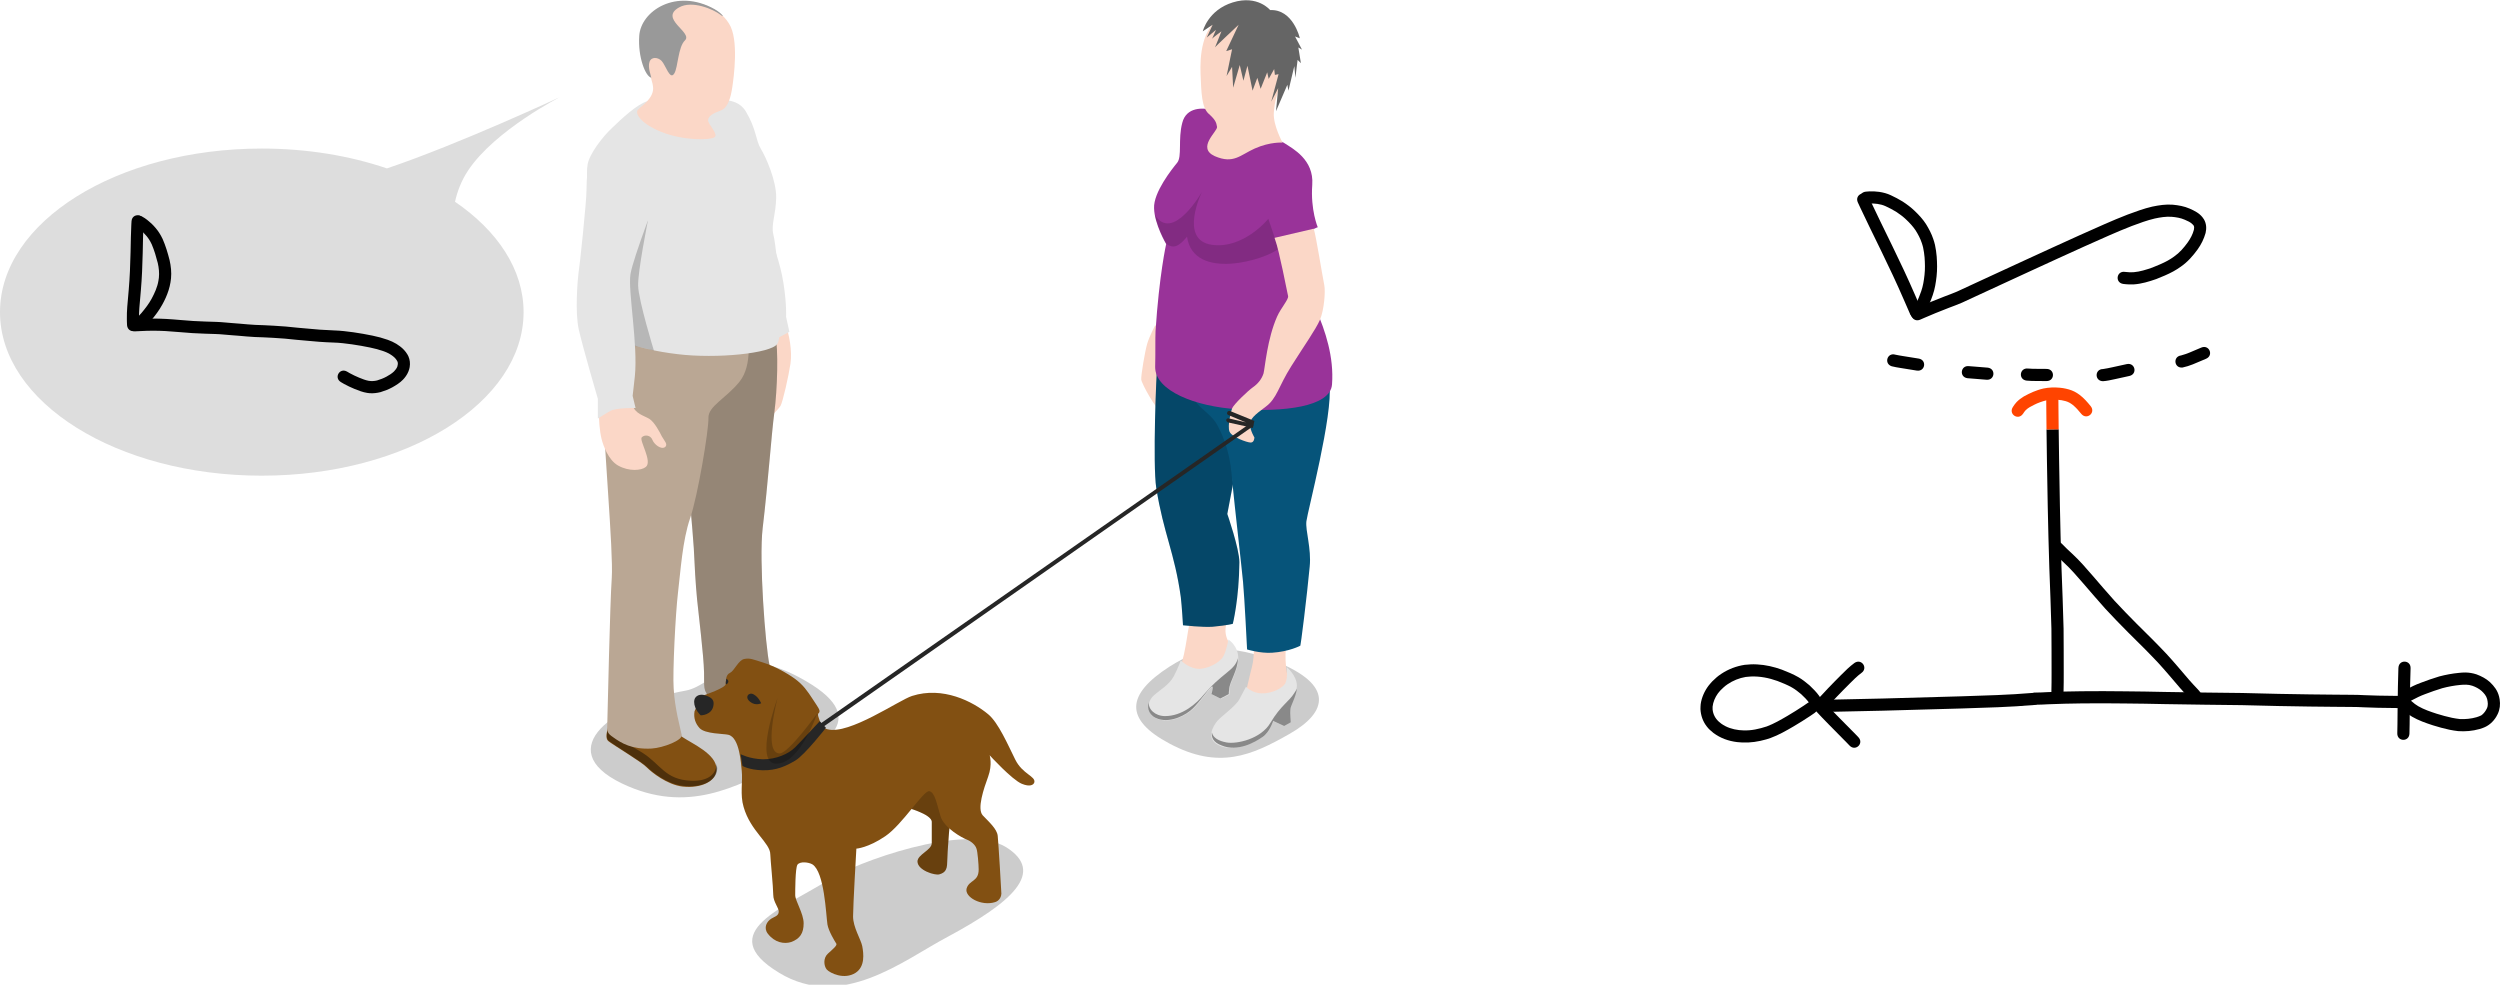 <?xml version="1.0" encoding="UTF-8" standalone="no"?>
<svg
   id="svg2369"
   version="1.1"
   viewBox="0 0 180.92 71.265"
   height="71.265mm"
   width="180.92mm"
   sodipodi:docname="31 mije li toki. mije li toki tawa meli. mije li toki soweli tawa meli. mije li toki e ni, “soweli li suli.”.svg"
   inkscape:version="1.3 (0e150ed6c4, 2023-07-21)"
   xmlns:inkscape="http://www.inkscape.org/namespaces/inkscape"
   xmlns:sodipodi="http://sodipodi.sourceforge.net/DTD/sodipodi-0.dtd"
   xmlns="http://www.w3.org/2000/svg"
   xmlns:svg="http://www.w3.org/2000/svg"
   xmlns:rdf="http://www.w3.org/1999/02/22-rdf-syntax-ns#"
   xmlns:cc="http://creativecommons.org/ns#"
   xmlns:dc="http://purl.org/dc/elements/1.1/">
  <sodipodi:namedview
     id="namedview1"
     pagecolor="#ffffff"
     bordercolor="#000000"
     borderopacity="0.25"
     inkscape:showpageshadow="2"
     inkscape:pageopacity="0.0"
     inkscape:pagecheckerboard="0"
     inkscape:deskcolor="#d1d1d1"
     inkscape:document-units="mm"
     inkscape:zoom="1.0986697"
     inkscape:cx="455.55095"
     inkscape:cy="109.6781"
     inkscape:window-width="1920"
     inkscape:window-height="1051"
     inkscape:window-x="-9"
     inkscape:window-y="-9"
     inkscape:window-maximized="1"
     inkscape:current-layer="svg2369" />
  <defs
     id="defs2363" />
  <g
     transform="translate(-66.589,-28.95)"
     id="layer1">
    <g
       transform="matrix(-0.265,0,0,0.265,128.749,24.158)"
       id="g3721">
      <path
         style="opacity:0.2"
         d="m 64.8,232 c 19.4,-9.4 1.8,-21.9 -17.4,-25.3 -8.4,-1.5 -13.5,-14.9 -34.6,-1.6 -16.9,10.8 0,17.9 8.6,22 12,5.5 25.3,13.6 43.4,4.9 z"
         id="path3666" />
      <path
         style="fill:#fbd7c7"
         d="m 23.3,93.5 c 0,0 -2,9.7 -3.1,12.8 -1.2,3 -2,7.7 -1.5,11.1 0.5,3.4 2.1,10.4 2.7,11.5 0.7,1.1 3.2,3.6 4,4 0.8,0.4 2.4,-14.9 2.4,-14.9 z"
         id="path3668" />
      <path
         style="fill:#e5e5e5"
         d="m 19,108.7 4.1,2.2 1.6,-12 L 23.8,84 c 0,0 -2.3,5.6 -3.2,11.5 -0.9,5.8 -0.7,9.1 -0.7,9.1 z"
         id="path3670" />
      <path
         style="fill:#825012"
         d="m 27.2,201.6 c 0,0 2.2,2.9 6.2,2.3 4,-0.5 7.9,-2.1 7.9,-2.1 0,0 1.1,6.3 -0.7,7.9 -1.8,1.6 -8.5,1.9 -11.4,3.3 -2.9,1.4 -6.9,4.2 -11.2,4.5 -9.2,0.7 -7.8,-6.8 -3.6,-8.7 3.3,-1.4 6.7,-3 8.8,-4.2 2.1,-1.1 4,-3 4,-3 z"
         id="path3672" />
      <path
         style="opacity:0.4"
         d="m 41.6,207.4 c -2.7,1.3 -8.3,2.4 -11.1,3 -3.4,0.6 -9.7,5.7 -14.1,5.8 -3.1,0.1 -4.9,-1.3 -4.9,-4 -1,2.7 0.4,5.9 6.6,5.5 4.3,-0.3 8.3,-3.1 11.2,-4.5 2.9,-1.4 9.6,-1.6 11.4,-3.3 0.5,-0.6 0.7,-1.5 0.9,-2.5 z"
         id="path3674" />
      <path
         style="fill:#825012"
         d="m 53.9,214.6 c 0,0 2.4,2.1 5.7,1.7 3.3,-0.4 7.9,-3.8 8.2,-2.1 0.3,1.7 2,5.2 0.6,6.3 -1.4,1.1 -9.1,5.7 -10.4,7.1 -1.4,1.4 -5.6,4.8 -9.9,5.3 -4.8,0.5 -9.2,-1.3 -9.2,-4.8 0,-4.1 6.6,-6.9 9.4,-8.8 2.7,-2.1 5.6,-4.7 5.6,-4.7 z"
         id="path3676" />
      <path
         style="opacity:0.4"
         d="m 57.9,227.5 c 1.4,-1.4 9.1,-6 10.4,-7.1 0.7,-0.5 0.6,-1.6 0.4,-2.7 -2,1.7 -5.9,3.7 -9.5,5.9 -5.2,3.3 -6.2,7.4 -13.4,7.7 -5,0.2 -6.9,-2.2 -6.9,-4.6 -0.1,0.4 -0.2,0.8 -0.2,1.2 0,3.5 4.4,5.4 9.2,4.8 4.4,-0.4 8.6,-3.8 10,-5.2 z"
         id="path3678" />
      <path
         style="fill:#baa794"
         d="m 22.9,109.3 c -1,3.9 -0.6,15.3 0.2,21.4 0.8,6 1.7,19.1 3.2,31.7 1,8.5 -0.7,31.9 -1.9,37.4 -0.7,3.7 -3.4,6.2 1,7.7 4.8,1.7 10,2 15.1,0.5 2.2,-0.6 1.7,-2.8 1.8,-6.3 0.1,-4.7 1.5,-15.8 1.9,-19.9 0.4,-4.1 0.7,-9.4 0.9,-14 0.3,-4.6 1.7,-20.7 2.2,-24.4 0.5,-3.7 0.5,-32.6 0.5,-32.6 z"
         id="path3680" />
      <path
         style="opacity:0.2"
         d="m 22.9,109.3 c -1,3.9 -0.6,15.3 0.2,21.4 0.8,6 1.7,19.1 3.2,31.7 1,8.5 -0.7,31.9 -1.9,37.4 -0.7,3.7 -3.4,6.2 1,7.7 4.8,1.7 10,2 15.1,0.5 2.2,-0.6 1.7,-2.8 1.8,-6.3 0.1,-4.7 1.5,-15.8 1.9,-19.9 0.4,-4.1 0.7,-9.4 0.9,-14 0.3,-4.6 1.7,-20.7 2.2,-24.4 0.5,-3.7 0.5,-32.6 0.5,-32.6 z"
         id="path3682" />
      <path
         style="fill:#baa794"
         d="m 30.4,109.5 c 0,0 -1.5,8.2 2.2,12.8 3.7,4.6 8.6,6.7 8.5,9.9 -0.1,3.3 2.9,21.3 5,27.4 2.1,6.1 2.6,14.4 3.3,20.2 0.7,5.8 1.5,21.9 1.2,26.2 -0.3,5.6 -1.8,10.8 -2.2,12.8 -0.3,1.4 5,3.5 8.2,3.7 5.4,0.3 8.3,-1.5 10.4,-3 1.9,-1.3 1.8,-1.5 1.7,-4.6 -0.1,-3.1 -0.7,-31.8 -1.2,-39 -0.5,-7.2 2.4,-38.8 2.2,-45.2 -0.5,-11.6 -4.1,-22.1 -4.1,-22.1 z"
         id="path3684" />
      <path
         style="fill:#e5e5e5"
         d="m 49.1,46.1 c -8.4,-0.5 -15.3,-2.4 -18.2,2.4 -2.9,4.8 -2.7,7.9 -4.1,10.2 -1.4,2.3 -4.3,8.8 -4.2,13.4 0.1,4.6 1.4,7.3 0.8,9.9 -0.7,2.6 -1.5,11.7 -1.6,15.2 -0.2,6.8 -0.6,13.1 0.5,14.8 1.7,2.6 16.6,4.1 27.2,2.8 12,-1.4 19.9,-5.1 19.9,-6.2 0,-1.1 -4.7,-13.4 -5.5,-15 C 57.3,79.8 74,75.2 73.9,74.5 73.8,72.5 74.6,65.9 74.1,63 73.6,60.1 70,55.4 67.4,53 64.8,50.5 60.6,46.5 57.7,45.7 55,44.9 49.1,46.1 49.1,46.1 Z"
         id="path3686" />
      <path
         style="fill:#fbd7c7"
         d="m 58.1,78.2 c 0,0 5.2,0.4 9.1,-0.8 3.9,-1.2 6,-2.4 6,-2.4 0,0 1.3,12.9 2.3,15.6 1,2.7 0.9,7.3 -0.5,12.6 -1.4,5.3 -4.1,23.6 -4,26.4 0.1,2.8 -0.2,6.3 -0.7,8.3 -0.5,2 -1.9,5.8 -4.5,7.3 -3,1.7 -6.4,1.4 -7.6,0.4 -1.9,-1.5 1.9,-7.3 1.1,-8.1 -0.8,-0.8 -2.4,-0.6 -2.9,0.7 -0.5,1.3 -2.4,2.7 -3.4,2 -1,-0.7 0.2,-1.8 0.8,-2.9 0.6,-1.2 2,-3.9 3.4,-4.8 1.4,-0.9 4,-1.4 4.6,-3.8 0.6,-2.5 0,-13 0.6,-18.5 C 63,104.7 65.3,99.7 65.2,98.6 65.1,97.5 61.6,89.4 60,84.5 58.5,80.1 58.1,78.2 58.1,78.2 Z"
         id="path3688" />
      <path
         style="fill:#fbd7c7"
         d="m 35.5,24.5 c -2.8,4.3 -1.3,14.8 -0.9,17.5 0.4,2.6 1.1,5.4 3,6.2 1.9,0.7 3.6,1.5 3.6,2.7 0,1.2 -3,3.9 -1.7,4.7 1.3,0.8 8.5,0.9 14.5,-1.5 5.6,-2.3 7.2,-5 6.4,-6 -0.7,-0.9 -4.2,-2.9 -4.2,-5.9 0.1,-3.1 3.1,-7.8 3.2,-12.4 0.1,-9.1 -13.3,-14.6 -21.1,-8.3 -1,0.7 -2,1.7 -2.8,3 z"
         id="path3690" />
      <path
         style="fill:#999999"
         d="m 49.1,20.1 c 5.6,3.1 -3.8,6.8 -1.6,9 1.9,1.8 1.9,7.3 2.9,9 1.2,2.1 2.4,-2.3 3.5,-3.4 1,-1 2.8,-1.2 3.3,0.3 0.5,1.5 -0.4,3.7 -0.5,4.3 C 58.3,39 60.4,33.6 60,27.9 59.6,21.1 49.9,14.7 39.4,20.6 c -2.1,1.2 -2.8,2.5 -1.7,1.6 2,-1.6 7.9,-4.1 11.4,-2.1 z"
         id="path3692" />
      <path
         style="opacity:0.2"
         d="m 57.6,78.2 c 0,0 2.8,13.9 2.7,17.9 -0.1,4 -4.3,17.7 -4.3,17.7 l 9.9,-2.4 2.9,-15.8 z"
         id="path3694" />
      <path
         style="fill:#e5e5e5"
         d="m 61.2,120.9 c 0.2,1.6 0.6,5.3 0.6,5.3 l -0.8,3.3 c 0,0 5.2,-0.1 6.9,0.8 1.6,0.9 3.4,2.1 3.4,2.1 V 127 c 0,0 4.1,-14 5.2,-18.9 1.1,-4.8 0.3,-13.7 0.1,-15.3 C 76.3,91.2 74.4,73.2 74.4,70 74.4,66.8 74,63.5 74,63.5 L 54.5,70 c 0,0 7.2,18.5 7.9,23 0.7,4.6 -2.1,19.2 -1.2,27.9 z"
         id="path3696" />
    </g>
    <g
       transform="matrix(0.265,0,0,0.265,113.086,17.649)"
       id="g3628">
      <path
         style="fill:#fbd7c7"
         d="m 140,131.5 c 0,0 -1.6,3 -2.2,5.1 -0.6,2.1 -1.7,8.6 -1.6,9.7 0.1,1.1 4.1,8.4 5.8,9.2 1.7,0.8 2,-10.2 2,-10.2 l -0.5,-4.8 2.7,-5.6 z"
         id="path3572" />
      <path
         style="opacity:0.2"
         d="m 143.9,224.7 c -11.8,7.6 -12.4,14.4 0,21 13.5,7.2 22.4,3.3 32.9,-2.7 10.5,-6 11.8,-13.4 -3.6,-19.6 -12.5,-5 -20.4,-4.4 -29.3,1.3 z"
         id="path3574" />
      <path
         style="opacity:0.2"
         d="m 51,282.8 c -11.8,7.6 -32,14.4 -13.7,25.5 17.1,10.4 33.9,-3.4 46,-9.8 C 101,289 110.1,280.8 99.3,274 88.1,267.1 58,278.3 51,282.8 Z"
         id="path3576" />
      <path
         style="fill:#fbd7c7"
         d="m 141.5,142.8 c -0.4,3.3 -1.6,26.2 0,32.2 1.6,6 2.2,8.8 2.6,11 0.4,2.2 1.8,4.1 2.5,7.6 0.7,3.5 3.7,15.1 2.7,19.6 -0.9,4.6 -1.4,11.7 -4.5,15.6 -3,3.9 -8,6.8 -4.8,8 3.1,1.2 6.7,0.4 8.1,-0.5 1.4,-0.9 5.2,-6.5 8.4,-7.7 3.1,-1.2 6.3,-2.9 6,-6 -0.3,-3.1 -3.1,-3.8 -3.3,-7.6 -0.1,-3.8 4.5,-14.3 3.1,-21.3 -1.4,-7 -3.4,-10.5 -3.4,-10.5 l 2.4,-16.2 c 0,0 1.7,18.9 1.8,20.5 0.1,1.6 1,4.7 1,4.7 0,0 -0.3,8.1 0.3,12.7 0.6,4.6 3.8,13.2 2,20 -1.8,6.8 -1.4,8 -3.9,11.1 -2.5,3.1 -7.2,5.6 -3.8,7.3 3.4,1.7 7.3,2.5 9.9,-1.8 2.6,-4.3 5.5,-5.9 6.9,-7.2 1.4,-1.3 1.8,-2.2 0.8,-6.3 -1,-4.1 -1,-9.4 0.4,-13.6 1.4,-4.2 4.7,-15.4 4.8,-20.2 0.1,-4.7 -2.2,-9.4 -2.2,-9.4 0,0 4.3,-15.1 5.5,-26.8 1.2,-11.8 1,-20.4 -1,-25.5 -2,-5.2 -42.3,10.3 -42.3,10.3 z"
         id="path3578" />
      <path
         style="fill:#e5e5e5"
         d="m 164.8,230.2 c 0,0 1.6,1.7 4.2,1.8 3,0.1 6.1,-1.6 6.6,-2.9 0.7,-1.7 0.3,-4.3 0.3,-4.3 0,0 2.8,2.3 2.8,5.1 0,2.5 -1.8,5.5 -1.9,6.5 -0.1,1 0.1,3.5 0.1,3.5 l -1.8,1 -3,-1.4 c 0,0 -0.9,2.9 -2.9,4.4 -2,1.4 -6.8,4.2 -11.3,2.5 -4.5,-1.7 -2,-5.6 -0.9,-6.9 1.1,-1.3 5,-4 6,-5.9 1.2,-2.3 1.8,-3.4 1.8,-3.4 z"
         id="path3580" />
      <path
         style="fill:#e5e5e5"
         d="m 147,223 c 0,0 2.4,2.4 5.2,2.3 2.1,-0.1 5.3,-1.5 6.4,-3.4 0.9,-1.6 1.4,-4.6 1.4,-4.6 0,0 2.7,1.6 2.7,5.2 0,3.2 -2.3,6.3 -2.4,8.5 -0.1,2.2 0,1.3 0,1.3 l -2.4,1.2 -2.4,-1.2 c 0,0 0.8,-2.5 0,-2 -0.8,0.5 -3.3,4.2 -5.1,5.9 -1.8,1.7 -5.8,4 -9.4,2.9 -3.6,-1.1 -3.4,-4.8 -1.3,-6.6 1.8,-1.6 4.1,-2.8 5.4,-5.2 1.2,-2.3 1.9,-4.3 1.9,-4.3 z"
         id="path3582" />
      <g
         style="opacity:0.4"
         id="g3588">
        <path
           d="m 160.1,232.3 v 0 c 0,0.4 0,0 0,0 z"
           id="path3584" />
        <path
           d="m 162.6,222.5 c 0,0 0,-0.1 0,-0.1 -0.4,1.5 -1.2,2.5 -3.1,4 -2.2,1.8 -4,3.3 -6.1,5.8 -2.1,2.6 -6,6 -10.7,6 -2.7,0 -4.7,-1.9 -4.4,-3.8 -0.6,1.8 0.1,3.8 2.6,4.6 3.6,1.1 7.7,-1.2 9.4,-2.9 1.8,-1.7 4.3,-5.4 5.1,-5.9 0.8,-0.5 0,2 0,2 l 2.4,1.2 2.3,-1.2 c 0,-0.2 0,-0.6 0.1,-1.3 0.1,-2.1 2.4,-5.2 2.4,-8.4 z"
           id="path3586" />
      </g>
      <path
         style="opacity:0.4"
         d="m 169.3,243.9 c 2,-1.4 2.9,-4.4 2.9,-4.4 l 3,1.4 1.8,-1 c 0,0 -0.2,-2.5 -0.1,-3.5 0,-0.9 1.5,-3.3 1.8,-5.7 -0.2,0.4 -0.4,0.8 -0.7,1.2 -1.4,2.3 -3.7,3.4 -6.5,8.1 -2.6,4.5 -9.3,5.9 -12,5.4 -2.2,-0.4 -3.7,-1.3 -4,-2.7 -0.2,1.3 0.4,2.7 2.6,3.5 4.4,1.9 9.2,-0.9 11.2,-2.3 z"
         id="path3590" />
      <path
         style="fill:#06547a"
         d="m 140.6,142.1 c -0.3,2.1 -1.3,27.5 -0.3,33.8 2,12.5 5,17.6 6.7,29.8 0.3,2.5 0.6,7.7 0.6,7.7 0,0 5.5,0.6 8.1,0.4 4.2,-0.4 5.5,-0.8 5.5,-0.8 0,0 1.7,-6.7 1.8,-16.8 0,-3.7 -3.3,-13.2 -3.3,-13.2 l 1.6,-8.4 -3,-32.8 c -9.5,-0.2 -17.7,0.3 -17.7,0.3 z"
         id="path3592" />
      <path
         style="opacity:0.15"
         d="m 140.6,142.1 c -0.3,2.1 -1.3,27.5 -0.3,33.8 2,12.5 5,17.6 6.7,29.8 0.3,2.5 0.6,7.7 0.6,7.7 0,0 5.5,0.6 8.1,0.4 4.2,-0.4 5.5,-0.8 5.5,-0.8 0,0 1.7,-6.7 1.8,-16.8 0,-3.7 -3.3,-13.2 -3.3,-13.2 l 1.6,-8.4 -3,-32.8 c -9.5,-0.2 -17.7,0.3 -17.7,0.3 z"
         id="path3594" />
      <path
         style="fill:#06547a"
         d="m 165.1,220 c 0,0 3.5,1.1 6.8,0.9 4.7,-0.3 7.7,-1.9 7.7,-1.9 0.1,0.7 1.9,-14.1 2.6,-21.6 0.5,-5 -1.2,-9.8 -0.9,-12.4 0.3,-2.6 7.3,-29.1 6.3,-37.3 -0.6,-4.8 -43.1,-31.6 -40.5,-5.5 1.1,11.1 7.4,12 9.8,16.4 3.6,6.6 3.9,12.4 4.2,16 0.6,6.3 2.5,22.7 2.9,27 0.4,4.3 1.1,18.4 1.1,18.4 z"
         id="path3596" />
      <path
         style="fill:#993399"
         d="m 143,109.3 c 0,0 -1.9,8.4 -2.9,23.8 -0.1,2.3 0,5.7 -0.1,9.7 -0.1,6.6 11.1,10.9 22.5,11.6 12.5,0.8 25.4,-0.6 25.8,-6.8 1.1,-14.8 -9.3,-28.5 -10.6,-34.3 -1.3,-5.8 6.7,-8.6 6.7,-8.6 0,0 -2,-4.7 -1.5,-11.6 0.5,-6.9 -5.4,-9.9 -7.5,-11.3 -1.7,-1.2 -17.3,-8.4 -19.8,-9.1 -2.5,-0.7 -7.1,-0.9 -8.2,3.5 -1.2,4.5 0,9.2 -1.4,10.9 -1.4,1.7 -6.5,8.1 -6.3,12.4 0.1,4.4 3.3,9.8 3.3,9.8 z"
         id="path3598" />
      <path
         style="fill:#fbd7c7"
         d="m 158,47.1 c -5.3,3.5 -5.8,10.8 -5.6,15.8 0.2,5 0.3,9.1 2.2,10.8 1.9,1.7 2.1,2.4 2.3,3.6 0.2,1.2 -5.7,5.7 -0.6,8 5.1,2.2 6.9,-0.3 10.9,-2.1 4.3,-1.9 7.6,-1.6 7.6,-1.6 0,0 -2.6,-4.7 -2.4,-8.1 0.2,-3.3 1,-5.8 2.6,-9.3 1.6,-3.5 4.2,-12.7 -1.1,-16.4 -5.2,-3.5 -12.3,-3 -15.9,-0.7 z"
         id="path3600" />
      <path
         style="fill:#656565"
         d="m 171.4,45.4 c 0,0 -3.4,-4.2 -10.2,-2.1 -6.8,2.1 -8.2,7.9 -8.2,7.9 l 2.7,-1.8 -1.6,3.5 2.5,-2.1 c 0,0 -1.1,2.6 -1.1,2.5 0,-0.2 2.6,-2.1 2.6,-2.1 0,0 -1.8,4.6 -1.8,4.4 0.1,-0.2 6.5,-6.2 6.5,-6.2 l -3.4,7.2 1.6,-0.5 -1.5,7.3 1.5,-2.5 0.3,5.7 1.8,-6.2 1,4.3 1.1,-4.1 1.4,6.8 1.3,-3.5 0.9,3 1.8,-4.5 0.4,1.8 1.5,-2.7 0.2,1.6 1,-0.2 -2,7.5 1.9,-3.7 -0.6,6.3 3.1,-7.2 0.3,1.6 1.6,-6.7 0.3,3.2 0.6,-4.9 0.9,0.9 -0.7,-4.3 1,0.6 -1.9,-3.6 1.3,0.5 c 0,-0.2 -1.9,-8 -8.1,-7.7 z"
         id="path3602" />
      <path
         style="opacity:0.15"
         d="m 170.9,102.4 c 0,0 -6.7,8.3 -15.4,7.1 -9.2,-1.3 -2.7,-14.5 -2.7,-14.5 0,0 -8,14.1 -12.9,6.3 0.9,4 3.2,8 3.2,8 0,0 0,0 0,0 1.8,1.2 3.2,0.9 5.6,-2 1.8,12.4 21.9,6.1 24.9,3.3 -0.8,-2.7 -2.7,-8.2 -2.7,-8.2 z"
         id="path3604" />
      <path
         style="fill:#fbd7c7"
         d="m 186.2,120.6 c -0.7,-3.5 -2.2,-13.2 -2.9,-15.5 l -10.7,2.5 c 0.1,0.3 0.1,0.3 0.2,0.6 1,2.6 3.3,14.4 3.5,15.3 0.2,0.9 -2,3.3 -3,5.6 -2.7,6.1 -3.3,13.9 -3.7,15.5 -0.5,1.6 -1.6,2.9 -2.9,3.8 -1.3,0.9 -5.3,4.7 -5.7,5.8 -0.3,0.7 -1.3,4.8 -0.7,6.3 0.6,1.5 4.8,3 5.8,3 1,0 1,-1.4 1,-1.4 0,0 -1.1,-1.8 -1.2,-3.4 -0.1,-1.6 1.2,-2.7 4.3,-5 3.1,-2.3 3.4,-5.4 7,-11.1 3.6,-5.7 6.6,-9.9 7.8,-12.6 1.2,-2.9 1.5,-7.8 1.2,-9.4 z"
         id="path3606" />
      <path
         style="fill:#825012"
         d="m 71.6,263 c 0,0 7.4,1.9 7.4,4.1 0,1.1 0,4.8 0,5.8 0,1.9 -3.9,3.1 -3.9,5 0,2.4 4.8,3.9 6,3.5 1.3,-0.4 2.1,-1 2.1,-3.3 0,-2.3 0.8,-12.1 1.1,-15.1 0.3,-3 -0.9,-12.3 -0.9,-12.3 z"
         id="path3608" />
      <path
         style="opacity:0.2"
         d="m 71.6,263 c 0,0 7.4,1.9 7.4,4.1 0,1.1 0,4.8 0,5.8 0,1.9 -3.9,3.1 -3.9,5 0,2.4 4.8,3.9 6,3.5 1.3,-0.4 2.1,-1 2.1,-3.3 0,-2.3 0.8,-12.1 1.1,-15.1 0.3,-3 -0.9,-12.3 -0.9,-12.3 z"
         id="path3610" />
      <path
         style="fill:#825012"
         d="m 16,232.8 c 1.4,-0.5 6.6,-2.3 6.7,-3.3 0.1,-1 0,-2.6 1.2,-3.1 1.2,-0.6 2.3,-3.5 3.9,-3.8 1.6,-0.3 2.3,0.1 5.2,1 2.9,0.9 6.4,2.8 8.6,4.4 2.3,1.7 3.4,3.3 4.9,5.6 1.5,2.3 2,2.9 1.8,3.5 -0.2,0.6 -0.7,0.3 -0.3,1.2 0.5,1.4 0.8,3.1 2.5,3.5 5.9,1.6 19.6,-8 23.1,-9.1 8.4,-2.7 16.6,1.5 20.8,5 2.8,2.3 5.4,8.4 7.4,12.4 2,4 5.6,4.5 5.2,6.2 -0.2,0.7 -1.2,1.3 -3.4,0.4 -2.7,-1.1 -8.8,-7.8 -8.8,-7.8 0,0 0.8,2.5 -0.4,5.8 -1.2,3.3 -3.1,8.8 -1.5,10.6 1.7,1.8 3.9,3.7 4.1,5.6 0.2,1.9 1,15.2 1,15.8 0,0.6 -0.4,1.9 -1.7,2.3 -3.8,1.2 -8.4,-1.4 -7.8,-3.7 0.7,-2.4 3.3,-1.8 3.3,-5.2 0,-1.3 -0.3,-5 -0.6,-5.7 -0.3,-1 -1.4,-2 -2.7,-2.5 -1.1,-0.4 -6.1,-3.1 -7.1,-6.3 -1,-3.2 -1.5,-6.6 -3.1,-6.9 -1.6,-0.2 -7.3,9.1 -12,12.3 -4.7,3.2 -7.9,3.4 -7.9,3.4 0,0 -0.9,15.5 -0.9,18.5 0,3 2.1,6.2 2.5,8.1 0.4,2.1 0.8,5.6 -1.8,7.3 -3.1,2 -7,0.1 -7.9,-0.9 -0.8,-1 -1,-3.1 0.3,-4.3 1.3,-1.2 2.7,-2.3 2.3,-2.8 -0.4,-0.6 -2.1,-3.4 -2.4,-5.2 -0.4,-2.7 -0.8,-14.3 -4.1,-16.4 -1,-0.6 -3.4,-0.9 -4.1,0.1 -0.6,1 -0.6,7.2 -0.6,8.3 0,1.6 2.3,5 2.3,7.7 0,2.7 -1,4.2 -3.4,5.1 -1.9,0.6 -4.5,0.2 -6.4,-2.3 -1.2,-1.6 -0.3,-3.3 1,-4.1 0.8,-0.5 1.9,-0.7 2,-1.8 0.1,-1.1 -1.5,-2.7 -1.5,-4.7 0,-2 -0.8,-10 -0.8,-11 0,-3.2 -5.4,-6.3 -7.3,-13 -1,-3.3 -0.2,-7 -0.5,-9.8 -0.2,-1.7 -0.5,-9.2 -3.7,-9.9 -1.2,-0.3 -6.3,-0.2 -7.8,-1.8 -1.1,-1.2 -1.7,-2.7 -1.4,-4.6 0.8,-1.7 1.8,-4.1 1.8,-4.1 z"
         id="path3612" />
      <path
         style="fill:#262626"
         d="m 32.4,234.7 c 0,0 -0.6,-1.6 -2,-2.4 -1.3,-0.8 -2.7,0.7 -1,2 1.5,1.2 3,0.4 3,0.4 z"
         id="path3614" />
      <path
         style="fill:#262626"
         d="m 19.4,235.1 c 0.2,-1.5 -0.8,-2.2 -2.8,-2.7 -1.2,-0.2 -2.5,0.4 -2.5,1.9 0,2.1 1.8,3.7 1.8,3.7 0,0 3.2,0 3.5,-2.9 z"
         id="path3616" />
      <path
         style="fill:#262626"
         d="m 22.9,228 c 0,0 1,0.5 0.3,1.3 -0.8,0.9 -0.3,-1.3 -0.3,-1.3 z"
         id="path3618" />
      <path
         style="fill:#262626"
         d="m 166.7,159.5 -6.8,-1.5 c -0.3,-0.1 -0.5,-0.4 -0.5,-0.7 0.1,-0.3 0.4,-0.5 0.7,-0.4 l 4.7,1.1 -4.8,-2 c -0.3,-0.1 -0.5,-0.5 -0.3,-0.8 0.1,-0.3 0.5,-0.4 0.8,-0.3 l 6.6,2.7 z"
         id="path3620" />
      <path
         style="fill:#262626"
         d="m 49.1,241.2 c -0.2,0 -0.4,-0.1 -0.5,-0.3 -0.2,-0.3 -0.1,-0.6 0.2,-0.8 l 117.1,-81.8 c 0.3,-0.2 0.6,-0.1 0.8,0.1 0.2,0.3 0.1,0.6 -0.2,0.8 L 49.4,241.1 c -0.1,0.1 -0.2,0.1 -0.3,0.1 z"
         id="path3622" />
      <path
         style="fill:#262626"
         d="m 26.8,248.6 c 0,0 2.4,1.3 6.1,1.4 3.7,0 7,-1.5 8.8,-3.3 1.8,-1.8 6.7,-7.1 6.7,-7.1 l 1.7,1.8 c 0,0 -5.8,7.4 -8.3,8.9 -2.5,1.5 -5.2,2.8 -9,2.7 -3.8,-0.1 -5.5,-1.2 -5.5,-1.2 z"
         id="path3624" />
      <path
         style="opacity:0.2"
         d="m 36.9,233.2 c 0,0 -4.1,15.3 0.6,15.2 2.4,-0.1 10.2,-10.9 10.2,-10.9 0,0 -4.6,13.7 -11.1,13.7 -6.4,0.1 0.3,-18 0.3,-18 z"
         id="path3626" />
    </g>
  </g>
  <path
     d="M 18.946,34.424 C 8.483,34.424 0,29.124 0,22.588 0,16.051 8.483,10.751 18.946,10.751 c 3.281,0 6.366,0.521 9.056,1.437 5.31,-1.794 12.56,-5.183 12.56,-5.183 0,0 -4.727,2.402 -6.677,5.319 -0.498,0.746 -0.79,1.527 -0.956,2.278 3.081,2.105 4.962,4.908 4.962,7.986 0,6.536 -8.483,11.836 -18.946,11.836"
     fill="#dddddd"
     id="path1"
     style="stroke-width:0.473" />
  <path
     style="fill:#000000;fill-opacity:1;fill-rule:nonzero;stroke:none;stroke-width:0.265"
     id="path2"
     d="m 9.866,16.444 c 0.191,0.099 0.351,0.245 0.509,0.389 0.161,0.157 0.308,0.33 0.428,0.521 0.078,0.123 0.114,0.204 0.181,0.336 0.185,0.436 0.318,0.891 0.435,1.349 0.079,0.347 0.116,0.705 0.079,1.06 -0.007,0.072 -0.021,0.143 -0.032,0.214 -0.077,0.467 -0.275,0.897 -0.497,1.311 -0.199,0.366 -0.454,0.695 -0.72,1.014 -0.16,0.191 -0.338,0.365 -0.524,0.53 -0.464,0.415 0.123,1.071 0.587,0.656 v 0 c 0.217,-0.195 0.426,-0.398 0.613,-0.622 0.305,-0.365 0.594,-0.743 0.821,-1.163 0.111,-0.208 0.153,-0.279 0.249,-0.495 0.157,-0.354 0.279,-0.723 0.342,-1.106 0.013,-0.097 0.03,-0.193 0.04,-0.29 0.042,-0.444 -0.005,-0.892 -0.105,-1.325 -0.133,-0.521 -0.286,-1.038 -0.503,-1.53 -0.096,-0.187 -0.128,-0.261 -0.242,-0.438 -0.158,-0.246 -0.35,-0.469 -0.56,-0.672 -0.206,-0.186 -0.417,-0.371 -0.663,-0.501 -0.54,-0.309 -0.977,0.455 -0.437,0.764 z" />
  <path
     style="fill:#000000;fill-opacity:1;fill-rule:nonzero;stroke:none;stroke-width:0.265"
     id="path3"
     d="m 10.069,23.449 c -0.007,-0.129 -0.008,-0.259 -0.01,-0.388 -0.006,-0.262 0.008,-0.525 0.026,-0.786 0.031,-0.416 0.072,-0.83 0.108,-1.245 0.04,-0.458 0.067,-0.916 0.089,-1.375 0.02,-0.456 0.034,-0.912 0.046,-1.368 0.009,-0.366 0.017,-0.731 0.023,-1.097 0.007,-0.291 0.014,-0.581 0.03,-0.872 0.01,-0.167 0.005,-0.084 0.015,-0.247 0.038,-0.621 -0.84,-0.675 -0.878,-0.054 v 0 c -0.01,0.165 -0.005,0.081 -0.015,0.252 -0.017,0.302 -0.025,0.604 -0.032,0.906 -0.006,0.363 -0.014,0.726 -0.023,1.089 -0.012,0.45 -0.025,0.9 -0.045,1.35 -0.021,0.447 -0.047,0.894 -0.086,1.34 -0.036,0.421 -0.078,0.841 -0.109,1.262 -0.019,0.286 -0.035,0.573 -0.028,0.86 0.003,0.157 0.002,0.314 0.015,0.471 0.069,0.618 0.943,0.521 0.875,-0.097 z" />
  <path
     style="fill:#000000;fill-opacity:1;fill-rule:nonzero;stroke:none;stroke-width:0.265"
     id="path4"
     d="m 9.849,23.975 c 0.122,-0.004 0.243,-0.01 0.364,-0.017 0.263,-0.017 0.527,-0.02 0.791,-0.024 0.324,-0.005 0.648,0.009 0.972,0.024 0.331,0.018 0.661,0.046 0.992,0.074 0.32,0.031 0.641,0.055 0.962,0.075 0.301,0.018 0.602,0.031 0.904,0.041 0.253,0.008 0.506,0.014 0.758,0.024 0.202,0.005 0.403,0.02 0.604,0.039 0.185,0.019 0.37,0.034 0.556,0.047 0.178,0.009 0.356,0.026 0.534,0.041 0.19,0.018 0.38,0.034 0.569,0.05 0.193,0.017 0.387,0.03 0.581,0.04 0.208,0.011 0.416,0.013 0.624,0.023 0.235,0.015 0.471,0.027 0.706,0.036 0.282,0.018 0.564,0.035 0.845,0.058 0.279,0.022 0.558,0.054 0.836,0.084 0.273,0.03 0.546,0.051 0.82,0.073 0.279,0.028 0.558,0.053 0.838,0.073 0.349,0.026 0.698,0.042 1.047,0.055 0.443,0.011 0.883,0.07 1.321,0.129 0.44,0.063 0.878,0.141 1.313,0.231 0.337,0.067 0.667,0.158 0.991,0.272 0.126,0.048 0.252,0.098 0.37,0.162 0.102,0.055 0.195,0.124 0.289,0.192 0.146,0.107 0.259,0.246 0.337,0.408 0.034,0.109 0.017,0.221 -0.013,0.329 -0.05,0.143 -0.144,0.26 -0.247,0.368 -0.161,0.155 -0.354,0.269 -0.548,0.378 -0.216,0.117 -0.445,0.203 -0.68,0.274 -0.196,0.047 -0.396,0.057 -0.595,0.027 -0.244,-0.043 -0.474,-0.139 -0.703,-0.231 -0.229,-0.097 -0.456,-0.2 -0.673,-0.321 -0.129,-0.075 -0.066,-0.037 -0.191,-0.112 -0.534,-0.319 -0.985,0.437 -0.451,0.756 v 0 c 0.141,0.084 0.069,0.042 0.215,0.126 0.249,0.138 0.508,0.259 0.771,0.368 0.298,0.12 0.599,0.239 0.919,0.288 0.059,0.007 0.117,0.016 0.176,0.021 0.264,0.02 0.531,-0.015 0.787,-0.078 0.295,-0.09 0.585,-0.2 0.856,-0.349 0.274,-0.154 0.542,-0.322 0.763,-0.548 0.034,-0.038 0.07,-0.074 0.102,-0.113 0.161,-0.191 0.285,-0.41 0.354,-0.65 0.011,-0.05 0.024,-0.1 0.033,-0.151 0.045,-0.267 0.016,-0.537 -0.095,-0.785 -0.024,-0.045 -0.046,-0.092 -0.073,-0.136 -0.135,-0.227 -0.318,-0.421 -0.529,-0.579 -0.105,-0.076 -0.154,-0.114 -0.266,-0.183 -0.195,-0.119 -0.405,-0.212 -0.619,-0.29 -0.361,-0.126 -0.729,-0.229 -1.105,-0.304 -0.455,-0.094 -0.913,-0.175 -1.373,-0.241 -0.466,-0.063 -0.934,-0.123 -1.405,-0.136 -0.34,-0.013 -0.681,-0.029 -1.02,-0.054 -0.277,-0.019 -0.554,-0.045 -0.83,-0.072 -0.265,-0.021 -0.53,-0.041 -0.795,-0.07 -0.286,-0.031 -0.573,-0.064 -0.86,-0.086 -0.293,-0.024 -0.587,-0.042 -0.88,-0.06 -0.232,-0.009 -0.465,-0.021 -0.697,-0.036 -0.208,-0.01 -0.416,-0.013 -0.623,-0.023 -0.184,-0.009 -0.368,-0.021 -0.551,-0.038 -0.191,-0.016 -0.381,-0.032 -0.572,-0.05 -0.181,-0.015 -0.362,-0.033 -0.544,-0.042 -0.179,-0.013 -0.359,-0.028 -0.538,-0.046 -0.216,-0.02 -0.432,-0.036 -0.649,-0.042 -0.254,-0.01 -0.509,-0.016 -0.763,-0.024 -0.293,-0.01 -0.587,-0.022 -0.88,-0.04 -0.315,-0.02 -0.63,-0.043 -0.944,-0.073 -0.341,-0.029 -0.682,-0.058 -1.024,-0.076 -0.341,-0.016 -0.683,-0.03 -1.025,-0.025 -0.277,0.004 -0.554,0.007 -0.83,0.025 -0.141,0.008 -0.282,0.012 -0.423,0.022 -0.617,0.077 -0.508,0.95 0.109,0.873 z" />
  <path
     style="fill:#000000;fill-opacity:1;fill-rule:nonzero;stroke:none;stroke-width:0.265"
     id="path5"
     d="m 147.111,50.144 c -1.724,0.148 -3.456,0.19 -5.185,0.247 -1.9,0.059 -3.799,0.111 -5.699,0.16 -1.253,0.033 -2.506,0.059 -3.759,0.082 -0.172,0.003 -0.345,0.006 -0.517,0.009 -0.622,0.011 -0.607,0.891 0.015,0.88 v 0 c 0.173,-0.003 0.345,-0.006 0.518,-0.009 1.255,-0.023 2.51,-0.049 3.765,-0.082 1.902,-0.049 3.804,-0.101 5.705,-0.16 1.759,-0.057 3.52,-0.099 5.274,-0.254 0.617,-0.083 0.499,-0.955 -0.118,-0.872 z" />
  <path
     style="fill:#000000;fill-opacity:1;fill-rule:nonzero;stroke:none;stroke-width:0.265"
     id="path6"
     d="m 134.203,47.978 c -0.356,0.26 -0.67,0.571 -0.98,0.883 -0.307,0.311 -0.617,0.618 -0.918,0.935 -0.206,0.224 -0.411,0.448 -0.623,0.667 -0.031,0.031 -0.062,0.063 -0.092,0.094 -0.437,0.443 0.19,1.061 0.627,0.617 v 0 c 0.032,-0.033 0.065,-0.066 0.097,-0.099 0.214,-0.221 0.423,-0.447 0.63,-0.674 0.295,-0.312 0.6,-0.613 0.902,-0.919 0.273,-0.274 0.547,-0.549 0.858,-0.781 0.512,-0.354 0.011,-1.078 -0.501,-0.724 z" />
  <path
     style="fill:#000000;fill-opacity:1;fill-rule:nonzero;stroke:none;stroke-width:0.265"
     id="path7"
     d="m 131.394,51.435 c 0.309,0.336 0.629,0.663 0.948,0.99 0.439,0.445 0.881,0.885 1.316,1.333 0.064,0.066 0.127,0.132 0.191,0.199 0.431,0.449 1.066,-0.161 0.635,-0.609 v 0 c -0.065,-0.068 -0.13,-0.135 -0.195,-0.203 -0.436,-0.448 -0.878,-0.889 -1.317,-1.333 -0.313,-0.321 -0.626,-0.641 -0.929,-0.97 -0.42,-0.459 -1.069,0.136 -0.649,0.595 z" />
  <path
     style="fill:#000000;fill-opacity:1;fill-rule:nonzero;stroke:none;stroke-width:0.265"
     id="path8"
     d="m 131.652,50.364 c -0.204,-0.284 -0.453,-0.533 -0.707,-0.772 -0.252,-0.214 -0.512,-0.42 -0.799,-0.586 -0.383,-0.221 -0.79,-0.385 -1.2,-0.546 -0.575,-0.207 -1.174,-0.347 -1.786,-0.378 -0.406,-0.021 -0.494,-0.001 -0.897,0.03 -0.604,0.091 -1.182,0.311 -1.692,0.649 -0.315,0.21 -0.387,0.296 -0.661,0.551 -0.088,0.103 -0.183,0.2 -0.265,0.308 -0.288,0.38 -0.51,0.869 -0.571,1.345 -0.015,0.117 -0.011,0.235 -0.016,0.353 0.024,0.45 0.169,0.878 0.444,1.238 0.179,0.234 0.273,0.295 0.495,0.486 0.513,0.38 1.084,0.585 1.715,0.662 0.127,0.015 0.255,0.019 0.382,0.029 0.584,0.026 1.166,-0.064 1.726,-0.226 0.105,-0.031 0.208,-0.067 0.312,-0.101 0.587,-0.214 1.129,-0.526 1.667,-0.84 0.412,-0.245 0.821,-0.496 1.218,-0.764 0.203,-0.138 0.103,-0.068 0.302,-0.208 0.509,-0.358 0.004,-1.078 -0.506,-0.72 v 0 c -0.187,0.131 -0.091,0.065 -0.288,0.198 -0.382,0.257 -0.775,0.498 -1.171,0.734 -0.483,0.282 -0.969,0.565 -1.494,0.763 -0.551,0.18 -1.12,0.314 -1.704,0.286 -0.101,-0.006 -0.202,-0.008 -0.302,-0.02 -0.463,-0.052 -0.909,-0.193 -1.29,-0.466 -0.061,-0.05 -0.125,-0.097 -0.183,-0.15 -0.254,-0.233 -0.412,-0.533 -0.444,-0.877 -2.7e-4,-0.068 -0.007,-0.136 -7.9e-4,-0.203 0.032,-0.328 0.186,-0.686 0.379,-0.95 0.06,-0.083 0.131,-0.157 0.197,-0.236 0.205,-0.195 0.271,-0.274 0.507,-0.435 0.395,-0.269 0.844,-0.45 1.315,-0.529 0.123,-0.011 0.246,-0.026 0.369,-0.032 0.657,-0.027 1.305,0.101 1.921,0.322 0.355,0.139 0.712,0.278 1.045,0.466 0.242,0.137 0.462,0.311 0.675,0.489 0.215,0.199 0.424,0.408 0.596,0.646 0.366,0.503 1.078,-0.014 0.712,-0.518 z" />
  <path
     style="fill:#000000;fill-opacity:1;fill-rule:nonzero;stroke:none;stroke-width:0.265"
     id="path9"
     d="m 147.303,51 c 0.305,0.002 0.609,-0.018 0.913,-0.033 0.814,-0.036 1.629,-0.052 2.444,-0.063 1.035,-0.016 2.07,-0.004 3.105,0.005 0.969,0.004 1.938,0.027 2.907,0.046 0.958,0.018 1.915,0.031 2.873,0.043 0.9,0.009 1.8,0.015 2.7,0.032 0.881,0.021 1.762,0.044 2.644,0.064 0.756,0.016 1.513,0.028 2.269,0.038 0.591,0.008 1.183,0.014 1.774,0.019 0.406,0.004 0.811,0.007 1.217,0.01 0.313,-0.004 0.626,0.013 0.939,0.027 0.333,0.015 0.667,0.025 1,0.033 0.396,0.008 0.792,0.013 1.188,0.017 0.236,0.002 0.12,0.001 0.348,0.004 0.622,0.006 0.631,-0.874 0.009,-0.88 v 0 c -0.228,-0.002 -0.112,-0.001 -0.347,-0.004 -0.392,-0.004 -0.784,-0.009 -1.176,-0.017 -0.327,-0.008 -0.655,-0.017 -0.982,-0.032 -0.324,-0.015 -0.648,-0.032 -0.973,-0.028 -0.405,-0.003 -0.81,-0.006 -1.215,-0.01 -0.59,-0.005 -1.18,-0.012 -1.77,-0.019 -0.754,-0.01 -1.508,-0.022 -2.262,-0.038 -0.882,-0.019 -1.764,-0.042 -2.646,-0.064 -0.902,-0.017 -1.804,-0.024 -2.707,-0.032 -0.956,-0.011 -1.911,-0.024 -2.867,-0.043 -0.972,-0.019 -1.944,-0.042 -2.916,-0.046 -1.041,-0.01 -2.083,-0.021 -3.124,-0.005 -0.826,0.011 -1.651,0.027 -2.476,0.064 -0.29,0.014 -0.579,0.034 -0.869,0.032 -0.622,0 -0.622,0.88 0,0.88 z" />
  <path
     style="fill:#000000;fill-opacity:1;fill-rule:nonzero;stroke:none;stroke-width:0.265"
     id="path10"
     d="m 173.568,48.328 c -0.018,0.451 -0.028,0.902 -0.036,1.353 -0.01,0.516 -0.016,1.032 -0.022,1.548 -0.005,0.394 -0.008,0.788 -0.011,1.182 -1e-4,0.218 -0.006,0.435 -0.012,0.652 -0.017,0.622 0.863,0.645 0.88,0.023 v 0 c 0.006,-0.223 0.012,-0.446 0.013,-0.669 0.003,-0.393 0.007,-0.786 0.011,-1.178 0.006,-0.514 0.013,-1.027 0.022,-1.541 0.009,-0.443 0.018,-0.887 0.036,-1.33 0.029,-0.622 -0.85,-0.662 -0.879,-0.041 z" />
  <path
     style="fill:#000000;fill-opacity:1;fill-rule:nonzero;stroke:none;stroke-width:0.265"
     id="path11"
     d="m 173.951,51.417 c 0.181,0.172 0.386,0.313 0.597,0.444 0.476,0.278 1,0.46 1.522,0.63 0.391,0.119 0.786,0.234 1.187,0.317 0.274,0.057 0.359,0.064 0.635,0.102 0.516,0.036 1.04,-0.007 1.539,-0.149 0.085,-0.024 0.169,-0.055 0.253,-0.083 0.409,-0.145 0.737,-0.436 0.962,-0.804 0.039,-0.064 0.07,-0.131 0.106,-0.197 0.162,-0.335 0.2,-0.702 0.143,-1.068 -0.011,-0.068 -0.028,-0.136 -0.042,-0.203 -0.11,-0.436 -0.345,-0.739 -0.662,-1.044 -0.282,-0.256 -0.62,-0.429 -0.974,-0.561 -0.258,-0.084 -0.529,-0.131 -0.801,-0.134 -0.175,-0.002 -0.289,0.012 -0.462,0.027 -0.483,0.045 -0.961,0.136 -1.43,0.258 -0.453,0.132 -0.896,0.294 -1.337,0.46 -0.369,0.135 -0.722,0.307 -1.067,0.493 -0.049,0.028 -0.099,0.056 -0.148,0.083 -0.542,0.306 -0.109,1.072 0.433,0.766 v 0 c 0.044,-0.025 0.089,-0.05 0.133,-0.076 0.31,-0.168 0.627,-0.323 0.958,-0.444 0.413,-0.155 0.828,-0.307 1.251,-0.432 0.42,-0.112 0.85,-0.191 1.283,-0.233 0.306,-0.028 0.588,-0.042 0.885,0.057 0.242,0.085 0.473,0.203 0.668,0.371 0.178,0.166 0.345,0.351 0.408,0.593 0.053,0.229 0.083,0.458 -0.021,0.678 -0.081,0.163 -0.174,0.305 -0.311,0.427 -0.03,0.027 -0.058,0.055 -0.093,0.075 -0.052,0.029 -0.109,0.047 -0.164,0.071 -0.06,0.021 -0.119,0.044 -0.18,0.062 -0.392,0.114 -0.804,0.152 -1.211,0.132 -0.232,-0.032 -0.327,-0.041 -0.558,-0.088 -0.376,-0.077 -0.746,-0.184 -1.113,-0.296 -0.456,-0.148 -0.915,-0.304 -1.333,-0.543 -0.166,-0.101 -0.326,-0.212 -0.467,-0.346 -0.46,-0.419 -1.052,0.233 -0.592,0.651 z" />
  <path
     style="fill:#000000;fill-opacity:1;fill-rule:nonzero;stroke:none;stroke-width:0.265"
     d="m 148.102,31.08 c 0.009,0.739 0.019,1.477 0.03,2.216 0.017,1.121 0.036,2.243 0.059,3.364 0.031,1.481 0.066,2.962 0.115,4.443 0.05,1.467 0.118,2.934 0.151,4.401 0.012,1.062 0.008,2.124 0.011,3.186 7e-5,0.453 -2.5e-4,0.906 -0.013,1.358 0,0.622 0.88,0.622 0.88,0 l -8e-5,4e-5 c 0.013,-0.453 0.013,-0.906 0.013,-1.358 -0.003,-1.065 2.6e-4,-2.13 -0.011,-3.196 -0.032,-1.474 -0.101,-2.948 -0.151,-4.422 -0.049,-1.477 -0.083,-2.954 -0.114,-4.432 -0.023,-1.12 -0.042,-2.239 -0.059,-3.359 -0.011,-0.738 -0.021,-1.475 -0.03,-2.213"
     id="path26" />
  <path
     style="fill:#ff4400;fill-opacity:1;fill-rule:nonzero;stroke:none;stroke-width:0.265"
     d="m 148.982,31.07 c -0.006,-0.499 -0.011,-0.999 -0.015,-1.498 -0.003,-0.289 -0.005,-0.577 -0.007,-0.866 -0.004,-0.622 -0.884,-0.616 -0.88,0.006 v 0 c 0.002,0.289 0.004,0.578 0.007,0.867 0.004,0.5 0.009,1 0.015,1.501"
     id="path12" />
  <path
     style="fill:#000000;fill-opacity:1;fill-rule:nonzero;stroke:none;stroke-width:0.265"
     id="path13"
     d="m 148.59,39.969 c 0.241,0.26 0.506,0.498 0.764,0.741 0.511,0.469 0.962,0.996 1.415,1.519 0.531,0.61 1.051,1.229 1.594,1.829 0.527,0.572 1.07,1.127 1.617,1.68 0.411,0.415 0.828,0.823 1.242,1.234 0.317,0.316 0.622,0.642 0.932,0.964 0.286,0.308 0.56,0.627 0.835,0.945 0.255,0.304 0.513,0.605 0.773,0.904 0.195,0.225 0.4,0.441 0.604,0.658 0.095,0.103 0.049,0.052 0.137,0.152 0.414,0.464 1.071,-0.121 0.657,-0.586 v 0 c -0.1,-0.112 -0.049,-0.056 -0.153,-0.169 -0.196,-0.209 -0.394,-0.416 -0.582,-0.633 -0.26,-0.298 -0.517,-0.599 -0.771,-0.902 -0.285,-0.33 -0.569,-0.661 -0.866,-0.979 -0.314,-0.328 -0.625,-0.659 -0.947,-0.979 -0.413,-0.409 -0.828,-0.816 -1.237,-1.229 -0.538,-0.543 -1.072,-1.089 -1.59,-1.651 -0.539,-0.594 -1.054,-1.209 -1.581,-1.814 -0.472,-0.546 -0.945,-1.094 -1.477,-1.584 -0.252,-0.238 -0.511,-0.469 -0.746,-0.723 -0.44,-0.44 -1.062,0.182 -0.622,0.622 z" />
  <path
     style="fill:#ff4400;fill-opacity:1;fill-rule:nonzero;stroke:none;stroke-width:0.265"
     id="path14"
     d="m 146.403,29.943 c 0.055,-0.09 0.114,-0.175 0.186,-0.252 0.172,-0.174 0.391,-0.284 0.608,-0.392 0.288,-0.148 0.589,-0.251 0.902,-0.33 0.359,-0.073 0.726,-0.055 1.087,-0.008 0.198,0.037 0.398,0.083 0.576,0.181 0.099,0.054 0.14,0.089 0.233,0.155 0.235,0.187 0.431,0.417 0.619,0.649 0.392,0.483 1.075,-0.072 0.683,-0.555 v 0 c -0.24,-0.295 -0.491,-0.583 -0.796,-0.814 -0.149,-0.103 -0.207,-0.151 -0.37,-0.234 -0.262,-0.134 -0.548,-0.207 -0.837,-0.256 -0.075,-0.009 -0.15,-0.02 -0.225,-0.028 -0.396,-0.038 -0.799,-0.026 -1.189,0.056 -0.173,0.044 -0.223,0.054 -0.392,0.11 -0.235,0.077 -0.462,0.177 -0.684,0.285 -0.12,0.06 -0.224,0.109 -0.339,0.177 -0.192,0.113 -0.371,0.25 -0.527,0.41 -0.1,0.111 -0.191,0.228 -0.268,0.356 -0.345,0.518 0.387,1.006 0.732,0.488 z" />
  <path
     style="fill:#000000;fill-opacity:1;fill-rule:nonzero;stroke:none;stroke-width:0.265"
     id="path17"
     d="m 136.911,26.509 c 0.206,0.056 0.419,0.084 0.63,0.121 0.391,0.068 0.782,0.131 1.175,0.189 0.616,0.09 0.743,-0.78 0.128,-0.871 v 0 c -0.385,-0.056 -0.769,-0.119 -1.152,-0.185 -0.176,-0.031 -0.354,-0.055 -0.528,-0.096 -0.596,-0.179 -0.849,0.664 -0.253,0.843 z" />
  <path
     style="fill:#000000;fill-opacity:1;fill-rule:nonzero;stroke:none;stroke-width:0.265"
     id="path18"
     d="m 142.385,27.371 c 0.211,0.021 0.422,0.037 0.633,0.05 0.245,0.015 0.49,0.037 0.735,0.06 0.62,0.057 0.7,-0.819 0.081,-0.876 v 0 c -0.254,-0.023 -0.509,-0.046 -0.764,-0.062 -0.192,-0.011 -0.384,-0.025 -0.575,-0.045 -0.617,-0.077 -0.727,0.796 -0.109,0.873 z" />
  <path
     style="fill:#000000;fill-opacity:1;fill-rule:nonzero;stroke:none;stroke-width:0.265"
     id="path19"
     d="m 146.659,27.544 c 0.24,0.026 0.482,0.025 0.722,0.028 0.239,0.003 0.479,0.004 0.718,0.005 0.622,0.004 0.628,-0.876 0.005,-0.88 v 0 c -0.237,-0.001 -0.475,-0.003 -0.712,-0.005 -0.208,-0.003 -0.417,-0.001 -0.624,-0.021 -0.617,-0.077 -0.727,0.796 -0.109,0.873 z" />
  <path
     style="fill:#000000;fill-opacity:1;fill-rule:nonzero;stroke:none;stroke-width:0.265"
     id="path20"
     d="m 152.195,27.586 c 0.281,-0.017 0.556,-0.085 0.831,-0.142 0.356,-0.08 0.713,-0.158 1.069,-0.235 0.608,-0.131 0.424,-0.991 -0.185,-0.86 v 0 c -0.355,0.076 -0.709,0.153 -1.063,0.233 -0.217,0.045 -0.433,0.095 -0.653,0.124 -0.622,0 -0.622,0.88 0,0.88 z" />
  <path
     style="fill:#000000;fill-opacity:1;fill-rule:nonzero;stroke:none;stroke-width:0.265"
     id="path21"
     d="m 157.954,26.595 c 0.503,-0.105 0.972,-0.324 1.442,-0.525 0.083,-0.035 0.166,-0.07 0.25,-0.106 0.573,-0.243 0.23,-1.053 -0.343,-0.81 v 0 c -0.085,0.036 -0.169,0.072 -0.254,0.107 -0.395,0.17 -0.79,0.352 -1.207,0.461 -0.617,0.08 -0.505,0.952 0.113,0.873 z" />
  <path
     style="fill:#000000;fill-opacity:1;fill-rule:nonzero;stroke:none;stroke-width:0.265"
     id="path23"
     d="m 153.644,20.546 c 0.26,0.038 0.522,0.042 0.785,0.034 0.555,-0.038 1.089,-0.203 1.612,-0.384 0.418,-0.167 0.838,-0.336 1.233,-0.553 0.257,-0.141 0.309,-0.184 0.549,-0.346 0.487,-0.335 0.873,-0.777 1.217,-1.252 0.261,-0.361 0.454,-0.76 0.575,-1.188 0.078,-0.336 0.057,-0.679 -0.119,-0.981 -0.032,-0.055 -0.073,-0.104 -0.11,-0.156 -0.239,-0.302 -0.58,-0.47 -0.924,-0.623 -0.39,-0.172 -0.807,-0.244 -1.229,-0.283 -0.499,-0.039 -0.993,0.038 -1.48,0.139 -0.61,0.141 -1.198,0.359 -1.784,0.576 -0.566,0.217 -1.123,0.456 -1.678,0.697 -0.612,0.266 -1.22,0.539 -1.828,0.813 -0.642,0.29 -1.283,0.582 -1.923,0.874 -0.649,0.297 -1.298,0.595 -1.946,0.893 -0.562,0.259 -1.124,0.518 -1.686,0.777 -0.442,0.204 -0.884,0.408 -1.326,0.612 -0.342,0.158 -0.684,0.316 -1.026,0.474 -0.314,0.145 -0.628,0.29 -0.941,0.436 -0.297,0.127 -0.6,0.238 -0.902,0.352 -0.329,0.124 -0.655,0.256 -0.981,0.39 -0.284,0.116 -0.566,0.236 -0.847,0.358 -0.186,0.081 -0.093,0.041 -0.277,0.121 -0.57,0.25 -0.216,1.056 0.354,0.806 v 0 c 0.182,-0.08 0.09,-0.04 0.274,-0.12 0.275,-0.12 0.552,-0.238 0.83,-0.351 0.318,-0.13 0.636,-0.259 0.958,-0.38 0.322,-0.121 0.646,-0.24 0.962,-0.377 0.314,-0.145 0.627,-0.29 0.941,-0.436 0.342,-0.158 0.684,-0.316 1.026,-0.474 0.442,-0.204 0.884,-0.408 1.326,-0.612 0.562,-0.259 1.123,-0.518 1.685,-0.777 0.648,-0.298 1.296,-0.596 1.944,-0.892 0.639,-0.292 1.279,-0.583 1.919,-0.872 0.604,-0.272 1.209,-0.544 1.817,-0.808 0.541,-0.235 1.084,-0.468 1.635,-0.68 0.545,-0.202 1.091,-0.407 1.657,-0.54 0.401,-0.085 0.808,-0.153 1.22,-0.124 0.326,0.028 0.649,0.079 0.952,0.212 0.204,0.09 0.421,0.176 0.575,0.344 0.021,0.025 0.049,0.045 0.066,0.073 0.054,0.093 0.038,0.208 0.02,0.307 -0.084,0.328 -0.245,0.628 -0.439,0.904 -0.282,0.393 -0.598,0.761 -0.998,1.039 -0.191,0.131 -0.249,0.177 -0.454,0.29 -0.359,0.199 -0.742,0.352 -1.122,0.506 -0.44,0.153 -0.887,0.297 -1.354,0.336 -0.207,0.008 -0.414,0.005 -0.619,-0.024 -0.615,-0.096 -0.75,0.774 -0.135,0.87 z" />
  <path
     style="fill:#000000;fill-opacity:1;fill-rule:nonzero;stroke:none;stroke-width:0.265"
     id="path24"
     d="m 139.015,22.33 c -0.15,-0.334 -0.292,-0.672 -0.438,-1.008 -0.258,-0.595 -0.525,-1.186 -0.799,-1.773 -0.282,-0.592 -0.561,-1.185 -0.848,-1.775 -0.284,-0.58 -0.567,-1.159 -0.849,-1.74 -0.223,-0.461 -0.446,-0.922 -0.663,-1.385 -0.116,-0.249 -0.059,-0.127 -0.17,-0.368 -0.261,-0.565 -1.06,-0.195 -0.799,0.37 v 0 c 0.112,0.242 0.055,0.119 0.172,0.37 0.219,0.468 0.443,0.933 0.668,1.397 0.282,0.581 0.565,1.161 0.849,1.74 0.285,0.586 0.562,1.175 0.842,1.763 0.271,0.58 0.534,1.164 0.789,1.751 0.149,0.342 0.293,0.687 0.447,1.027 0.262,0.565 1.06,0.195 0.798,-0.37 z" />
  <path
     style="fill:#000000;fill-opacity:1;fill-rule:nonzero;stroke:none;stroke-width:0.265"
     id="path25"
     d="m 139.002,22.965 c 0.161,-0.151 0.28,-0.339 0.394,-0.525 0.196,-0.342 0.341,-0.71 0.471,-1.082 0.156,-0.441 0.228,-0.903 0.28,-1.365 0.053,-0.474 0.041,-0.951 0.008,-1.426 -0.027,-0.281 -0.06,-0.564 -0.123,-0.839 -0.041,-0.178 -0.066,-0.245 -0.121,-0.419 -0.128,-0.391 -0.321,-0.754 -0.537,-1.103 -0.227,-0.348 -0.509,-0.653 -0.808,-0.939 -0.267,-0.258 -0.564,-0.479 -0.874,-0.682 -0.275,-0.172 -0.565,-0.319 -0.858,-0.457 -0.266,-0.126 -0.55,-0.199 -0.84,-0.243 -0.228,-0.032 -0.457,-0.04 -0.686,-0.036 -0.095,0.002 -0.189,0.011 -0.283,0.021 -0.619,0.065 -0.528,0.94 0.091,0.875 v 0 c 0.069,-0.007 0.139,-0.015 0.209,-0.016 0.181,-0.004 0.362,0.002 0.541,0.027 0.206,0.029 0.406,0.081 0.595,0.169 0.256,0.12 0.509,0.248 0.75,0.396 0.265,0.173 0.52,0.361 0.748,0.582 0.247,0.235 0.48,0.485 0.669,0.769 0.179,0.285 0.338,0.583 0.445,0.903 0.038,0.12 0.068,0.203 0.096,0.325 0.056,0.24 0.084,0.486 0.109,0.73 0.03,0.422 0.042,0.845 -0.005,1.266 -0.044,0.398 -0.104,0.796 -0.237,1.175 -0.108,0.314 -0.23,0.624 -0.392,0.914 -0.06,0.1 -0.056,0.098 -0.12,0.189 -0.033,0.046 -0.071,0.087 -0.105,0.133 -0.002,0.003 0.005,-0.004 0.008,-0.006 -0.471,0.407 0.104,1.073 0.575,0.666 z" />
</svg>
